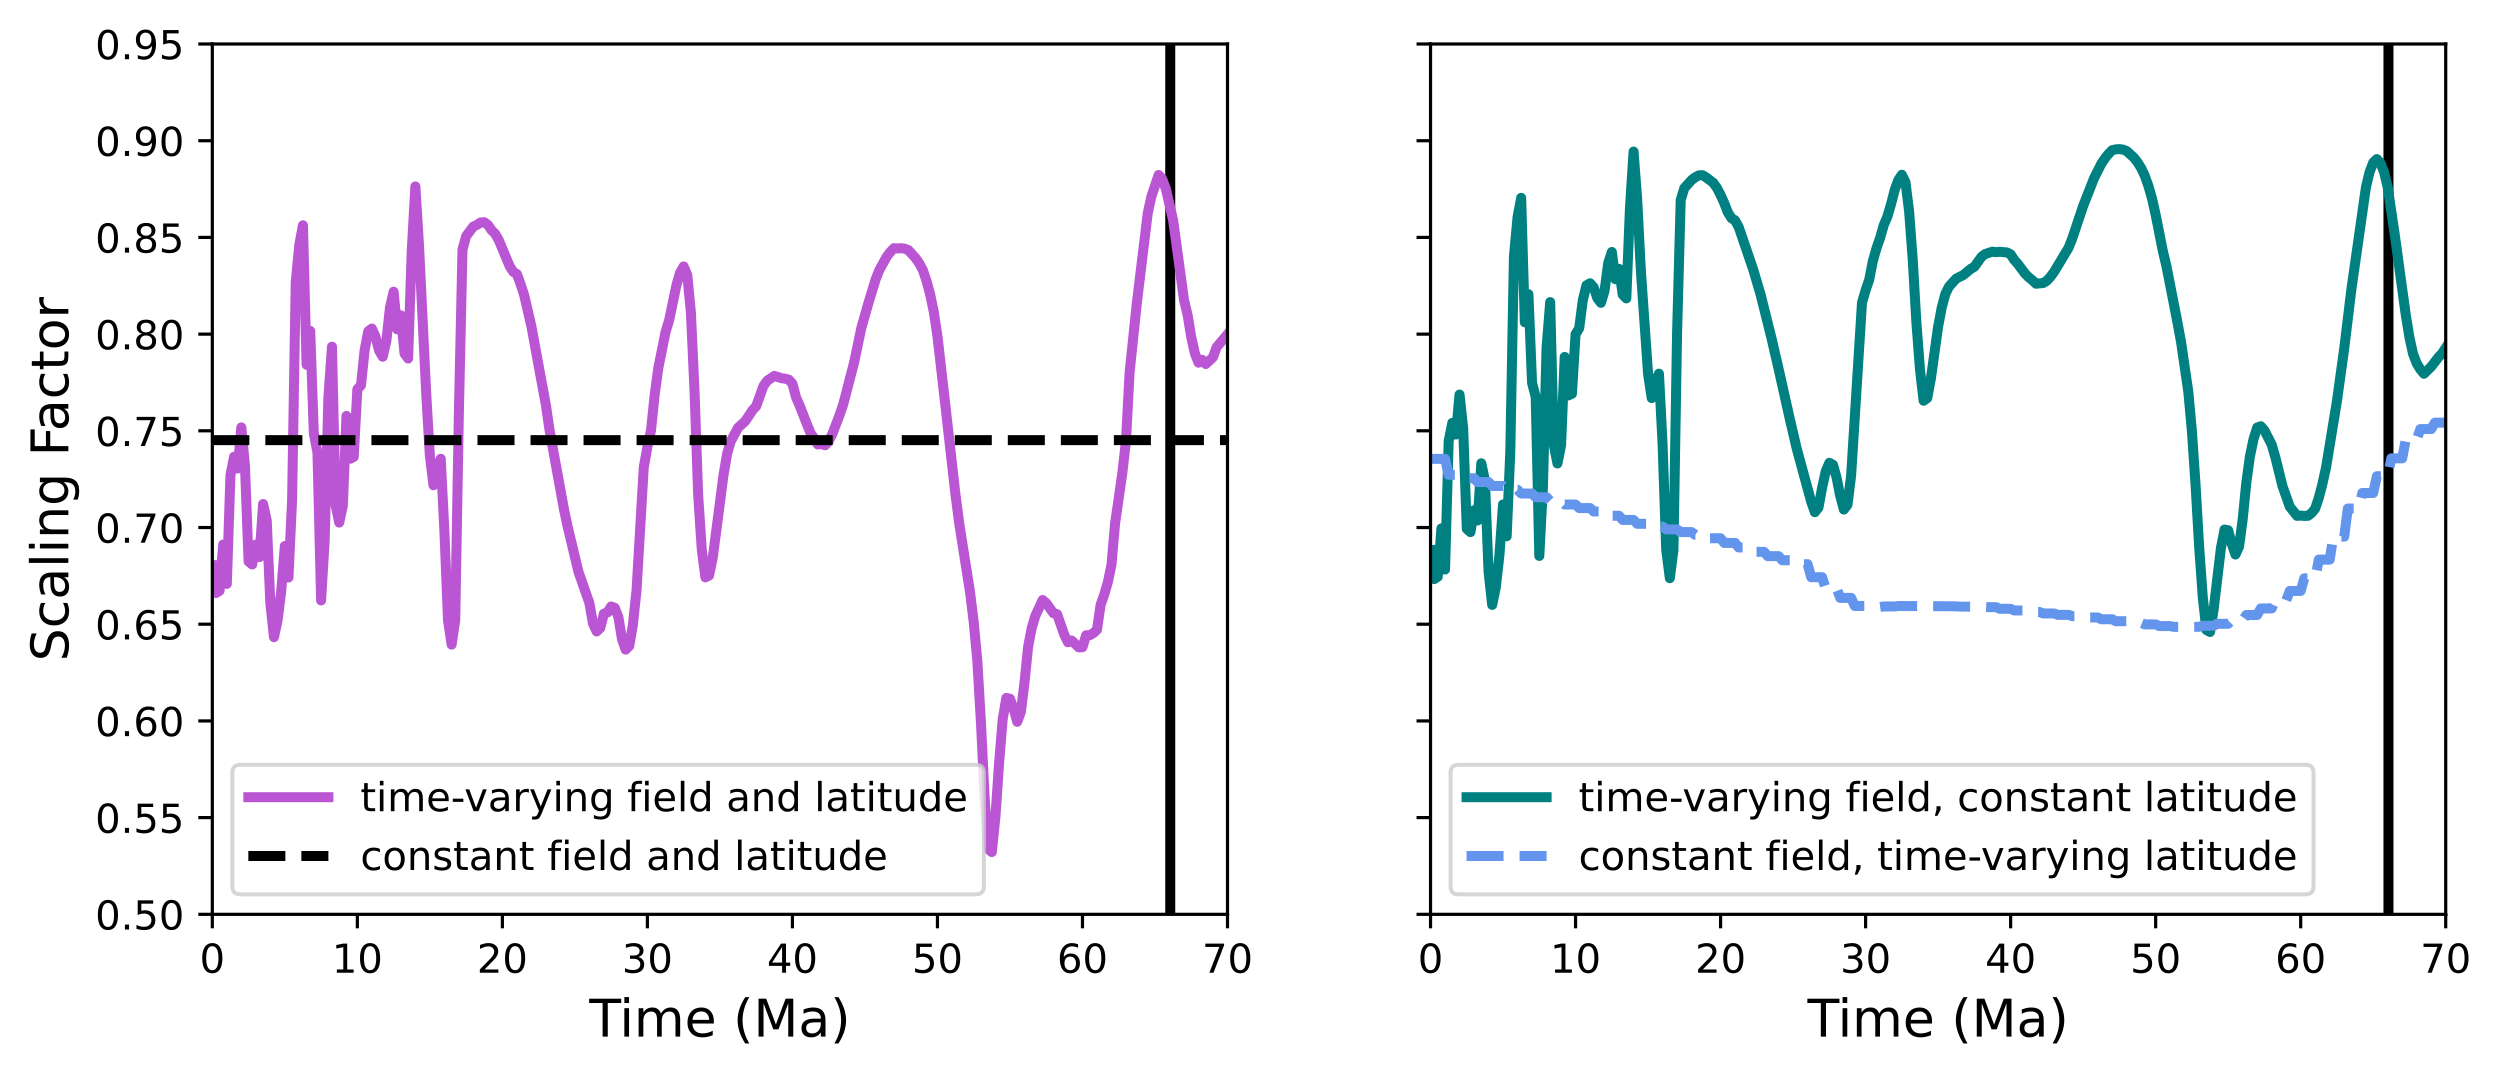 <?xml version="1.0" encoding="utf-8" standalone="no"?>
<!DOCTYPE svg PUBLIC "-//W3C//DTD SVG 1.1//EN"
  "http://www.w3.org/Graphics/SVG/1.1/DTD/svg11.dtd">
<!-- Created with matplotlib (https://matplotlib.org/) -->
<svg height="268.899pt" version="1.1" viewBox="0 0 624.61 268.899" width="624.61pt" xmlns="http://www.w3.org/2000/svg" xmlns:xlink="http://www.w3.org/1999/xlink">
 <defs>
  <style type="text/css">
*{stroke-linecap:butt;stroke-linejoin:round;}
  </style>
 </defs>
 <g id="figure_1">
  <g id="patch_1">
   <path d="M 0 268.899 
L 624.61 268.899 
L 624.61 0 
L 0 0 
z
" style="fill:#ffffff;"/>
  </g>
  <g id="axes_1">
   <g id="patch_2">
    <path d="M 53.047 228.439 
L 306.684 228.439 
L 306.684 10.999 
L 53.047 10.999 
z
" style="fill:#ffffff;"/>
   </g>
   <g id="matplotlib.axis_1">
    <g id="xtick_1">
     <g id="line2d_1">
      <defs>
       <path d="M 0 0 
L 0 3.5 
" id="ma220d0751a" style="stroke:#000000;stroke-width:0.8;"/>
      </defs>
      <g>
       <use style="stroke:#000000;stroke-width:0.8;" x="53.047" xlink:href="#ma220d0751a" y="228.439"/>
      </g>
     </g>
     <g id="text_1">
      <!-- 0 -->
      <defs>
       <path d="M 31.781 66.406 
Q 24.172 66.406 20.328 58.906 
Q 16.5 51.422 16.5 36.375 
Q 16.5 21.391 20.328 13.891 
Q 24.172 6.391 31.781 6.391 
Q 39.453 6.391 43.281 13.891 
Q 47.125 21.391 47.125 36.375 
Q 47.125 51.422 43.281 58.906 
Q 39.453 66.406 31.781 66.406 
z
M 31.781 74.219 
Q 44.047 74.219 50.516 64.516 
Q 56.984 54.828 56.984 36.375 
Q 56.984 17.969 50.516 8.266 
Q 44.047 -1.422 31.781 -1.422 
Q 19.531 -1.422 13.062 8.266 
Q 6.594 17.969 6.594 36.375 
Q 6.594 54.828 13.062 64.516 
Q 19.531 74.219 31.781 74.219 
z
" id="DejaVuSans-48"/>
      </defs>
      <g transform="translate(49.866 243.038)scale(0.1 -0.1)">
       <use xlink:href="#DejaVuSans-48"/>
      </g>
     </g>
    </g>
    <g id="xtick_2">
     <g id="line2d_2">
      <g>
       <use style="stroke:#000000;stroke-width:0.8;" x="89.281" xlink:href="#ma220d0751a" y="228.439"/>
      </g>
     </g>
     <g id="text_2">
      <!-- 10 -->
      <defs>
       <path d="M 12.406 8.297 
L 28.516 8.297 
L 28.516 63.922 
L 10.984 60.406 
L 10.984 69.391 
L 28.422 72.906 
L 38.281 72.906 
L 38.281 8.297 
L 54.391 8.297 
L 54.391 0 
L 12.406 0 
z
" id="DejaVuSans-49"/>
      </defs>
      <g transform="translate(82.918 243.038)scale(0.1 -0.1)">
       <use xlink:href="#DejaVuSans-49"/>
       <use x="63.623" xlink:href="#DejaVuSans-48"/>
      </g>
     </g>
    </g>
    <g id="xtick_3">
     <g id="line2d_3">
      <g>
       <use style="stroke:#000000;stroke-width:0.8;" x="125.515" xlink:href="#ma220d0751a" y="228.439"/>
      </g>
     </g>
     <g id="text_3">
      <!-- 20 -->
      <defs>
       <path d="M 19.188 8.297 
L 53.609 8.297 
L 53.609 0 
L 7.328 0 
L 7.328 8.297 
Q 12.938 14.109 22.625 23.891 
Q 32.328 33.688 34.812 36.531 
Q 39.547 41.844 41.422 45.531 
Q 43.312 49.219 43.312 52.781 
Q 43.312 58.594 39.234 62.25 
Q 35.156 65.922 28.609 65.922 
Q 23.969 65.922 18.812 64.312 
Q 13.672 62.703 7.812 59.422 
L 7.812 69.391 
Q 13.766 71.781 18.938 73 
Q 24.125 74.219 28.422 74.219 
Q 39.75 74.219 46.484 68.547 
Q 53.219 62.891 53.219 53.422 
Q 53.219 48.922 51.531 44.891 
Q 49.859 40.875 45.406 35.406 
Q 44.188 33.984 37.641 27.219 
Q 31.109 20.453 19.188 8.297 
z
" id="DejaVuSans-50"/>
      </defs>
      <g transform="translate(119.152 243.038)scale(0.1 -0.1)">
       <use xlink:href="#DejaVuSans-50"/>
       <use x="63.623" xlink:href="#DejaVuSans-48"/>
      </g>
     </g>
    </g>
    <g id="xtick_4">
     <g id="line2d_4">
      <g>
       <use style="stroke:#000000;stroke-width:0.8;" x="161.748" xlink:href="#ma220d0751a" y="228.439"/>
      </g>
     </g>
     <g id="text_4">
      <!-- 30 -->
      <defs>
       <path d="M 40.578 39.312 
Q 47.656 37.797 51.625 33 
Q 55.609 28.219 55.609 21.188 
Q 55.609 10.406 48.188 4.484 
Q 40.766 -1.422 27.094 -1.422 
Q 22.516 -1.422 17.656 -0.516 
Q 12.797 0.391 7.625 2.203 
L 7.625 11.719 
Q 11.719 9.328 16.594 8.109 
Q 21.484 6.891 26.812 6.891 
Q 36.078 6.891 40.938 10.547 
Q 45.797 14.203 45.797 21.188 
Q 45.797 27.641 41.281 31.266 
Q 36.766 34.906 28.719 34.906 
L 20.219 34.906 
L 20.219 43.016 
L 29.109 43.016 
Q 36.375 43.016 40.234 45.922 
Q 44.094 48.828 44.094 54.297 
Q 44.094 59.906 40.109 62.906 
Q 36.141 65.922 28.719 65.922 
Q 24.656 65.922 20.016 65.031 
Q 15.375 64.156 9.812 62.312 
L 9.812 71.094 
Q 15.438 72.656 20.344 73.438 
Q 25.25 74.219 29.594 74.219 
Q 40.828 74.219 47.359 69.109 
Q 53.906 64.016 53.906 55.328 
Q 53.906 49.266 50.438 45.094 
Q 46.969 40.922 40.578 39.312 
z
" id="DejaVuSans-51"/>
      </defs>
      <g transform="translate(155.386 243.038)scale(0.1 -0.1)">
       <use xlink:href="#DejaVuSans-51"/>
       <use x="63.623" xlink:href="#DejaVuSans-48"/>
      </g>
     </g>
    </g>
    <g id="xtick_5">
     <g id="line2d_5">
      <g>
       <use style="stroke:#000000;stroke-width:0.8;" x="197.982" xlink:href="#ma220d0751a" y="228.439"/>
      </g>
     </g>
     <g id="text_5">
      <!-- 40 -->
      <defs>
       <path d="M 37.797 64.312 
L 12.891 25.391 
L 37.797 25.391 
z
M 35.203 72.906 
L 47.609 72.906 
L 47.609 25.391 
L 58.016 25.391 
L 58.016 17.188 
L 47.609 17.188 
L 47.609 0 
L 37.797 0 
L 37.797 17.188 
L 4.891 17.188 
L 4.891 26.703 
z
" id="DejaVuSans-52"/>
      </defs>
      <g transform="translate(191.62 243.038)scale(0.1 -0.1)">
       <use xlink:href="#DejaVuSans-52"/>
       <use x="63.623" xlink:href="#DejaVuSans-48"/>
      </g>
     </g>
    </g>
    <g id="xtick_6">
     <g id="line2d_6">
      <g>
       <use style="stroke:#000000;stroke-width:0.8;" x="234.216" xlink:href="#ma220d0751a" y="228.439"/>
      </g>
     </g>
     <g id="text_6">
      <!-- 50 -->
      <defs>
       <path d="M 10.797 72.906 
L 49.516 72.906 
L 49.516 64.594 
L 19.828 64.594 
L 19.828 46.734 
Q 21.969 47.469 24.109 47.828 
Q 26.266 48.188 28.422 48.188 
Q 40.625 48.188 47.75 41.5 
Q 54.891 34.812 54.891 23.391 
Q 54.891 11.625 47.562 5.094 
Q 40.234 -1.422 26.906 -1.422 
Q 22.312 -1.422 17.547 -0.641 
Q 12.797 0.141 7.719 1.703 
L 7.719 11.625 
Q 12.109 9.234 16.797 8.062 
Q 21.484 6.891 26.703 6.891 
Q 35.156 6.891 40.078 11.328 
Q 45.016 15.766 45.016 23.391 
Q 45.016 31 40.078 35.438 
Q 35.156 39.891 26.703 39.891 
Q 22.75 39.891 18.812 39.016 
Q 14.891 38.141 10.797 36.281 
z
" id="DejaVuSans-53"/>
      </defs>
      <g transform="translate(227.854 243.038)scale(0.1 -0.1)">
       <use xlink:href="#DejaVuSans-53"/>
       <use x="63.623" xlink:href="#DejaVuSans-48"/>
      </g>
     </g>
    </g>
    <g id="xtick_7">
     <g id="line2d_7">
      <g>
       <use style="stroke:#000000;stroke-width:0.8;" x="270.45" xlink:href="#ma220d0751a" y="228.439"/>
      </g>
     </g>
     <g id="text_7">
      <!-- 60 -->
      <defs>
       <path d="M 33.016 40.375 
Q 26.375 40.375 22.484 35.828 
Q 18.609 31.297 18.609 23.391 
Q 18.609 15.531 22.484 10.953 
Q 26.375 6.391 33.016 6.391 
Q 39.656 6.391 43.531 10.953 
Q 47.406 15.531 47.406 23.391 
Q 47.406 31.297 43.531 35.828 
Q 39.656 40.375 33.016 40.375 
z
M 52.594 71.297 
L 52.594 62.312 
Q 48.875 64.062 45.094 64.984 
Q 41.312 65.922 37.594 65.922 
Q 27.828 65.922 22.672 59.328 
Q 17.531 52.734 16.797 39.406 
Q 19.672 43.656 24.016 45.922 
Q 28.375 48.188 33.594 48.188 
Q 44.578 48.188 50.953 41.516 
Q 57.328 34.859 57.328 23.391 
Q 57.328 12.156 50.688 5.359 
Q 44.047 -1.422 33.016 -1.422 
Q 20.359 -1.422 13.672 8.266 
Q 6.984 17.969 6.984 36.375 
Q 6.984 53.656 15.188 63.938 
Q 23.391 74.219 37.203 74.219 
Q 40.922 74.219 44.703 73.484 
Q 48.484 72.75 52.594 71.297 
z
" id="DejaVuSans-54"/>
      </defs>
      <g transform="translate(264.087 243.038)scale(0.1 -0.1)">
       <use xlink:href="#DejaVuSans-54"/>
       <use x="63.623" xlink:href="#DejaVuSans-48"/>
      </g>
     </g>
    </g>
    <g id="xtick_8">
     <g id="line2d_8">
      <g>
       <use style="stroke:#000000;stroke-width:0.8;" x="306.684" xlink:href="#ma220d0751a" y="228.439"/>
      </g>
     </g>
     <g id="text_8">
      <!-- 70 -->
      <defs>
       <path d="M 8.203 72.906 
L 55.078 72.906 
L 55.078 68.703 
L 28.609 0 
L 18.312 0 
L 43.219 64.594 
L 8.203 64.594 
z
" id="DejaVuSans-55"/>
      </defs>
      <g transform="translate(300.321 243.038)scale(0.1 -0.1)">
       <use xlink:href="#DejaVuSans-55"/>
       <use x="63.623" xlink:href="#DejaVuSans-48"/>
      </g>
     </g>
    </g>
    <g id="text_9">
     <!-- Time (Ma) -->
     <defs>
      <path d="M -0.297 72.906 
L 61.375 72.906 
L 61.375 64.594 
L 35.5 64.594 
L 35.5 0 
L 25.594 0 
L 25.594 64.594 
L -0.297 64.594 
z
" id="DejaVuSans-84"/>
      <path d="M 9.422 54.688 
L 18.406 54.688 
L 18.406 0 
L 9.422 0 
z
M 9.422 75.984 
L 18.406 75.984 
L 18.406 64.594 
L 9.422 64.594 
z
" id="DejaVuSans-105"/>
      <path d="M 52 44.188 
Q 55.375 50.25 60.062 53.125 
Q 64.75 56 71.094 56 
Q 79.641 56 84.281 50.016 
Q 88.922 44.047 88.922 33.016 
L 88.922 0 
L 79.891 0 
L 79.891 32.719 
Q 79.891 40.578 77.094 44.375 
Q 74.312 48.188 68.609 48.188 
Q 61.625 48.188 57.562 43.547 
Q 53.516 38.922 53.516 30.906 
L 53.516 0 
L 44.484 0 
L 44.484 32.719 
Q 44.484 40.625 41.703 44.406 
Q 38.922 48.188 33.109 48.188 
Q 26.219 48.188 22.156 43.531 
Q 18.109 38.875 18.109 30.906 
L 18.109 0 
L 9.078 0 
L 9.078 54.688 
L 18.109 54.688 
L 18.109 46.188 
Q 21.188 51.219 25.484 53.609 
Q 29.781 56 35.688 56 
Q 41.656 56 45.828 52.969 
Q 50 49.953 52 44.188 
z
" id="DejaVuSans-109"/>
      <path d="M 56.203 29.594 
L 56.203 25.203 
L 14.891 25.203 
Q 15.484 15.922 20.484 11.062 
Q 25.484 6.203 34.422 6.203 
Q 39.594 6.203 44.453 7.469 
Q 49.312 8.734 54.109 11.281 
L 54.109 2.781 
Q 49.266 0.734 44.188 -0.344 
Q 39.109 -1.422 33.891 -1.422 
Q 20.797 -1.422 13.156 6.188 
Q 5.516 13.812 5.516 26.812 
Q 5.516 40.234 12.766 48.109 
Q 20.016 56 32.328 56 
Q 43.359 56 49.781 48.891 
Q 56.203 41.797 56.203 29.594 
z
M 47.219 32.234 
Q 47.125 39.594 43.094 43.984 
Q 39.062 48.391 32.422 48.391 
Q 24.906 48.391 20.391 44.141 
Q 15.875 39.891 15.188 32.172 
z
" id="DejaVuSans-101"/>
      <path id="DejaVuSans-32"/>
      <path d="M 31 75.875 
Q 24.469 64.656 21.281 53.656 
Q 18.109 42.672 18.109 31.391 
Q 18.109 20.125 21.312 9.062 
Q 24.516 -2 31 -13.188 
L 23.188 -13.188 
Q 15.875 -1.703 12.234 9.375 
Q 8.594 20.453 8.594 31.391 
Q 8.594 42.281 12.203 53.312 
Q 15.828 64.359 23.188 75.875 
z
" id="DejaVuSans-40"/>
      <path d="M 9.812 72.906 
L 24.516 72.906 
L 43.109 23.297 
L 61.812 72.906 
L 76.516 72.906 
L 76.516 0 
L 66.891 0 
L 66.891 64.016 
L 48.094 14.016 
L 38.188 14.016 
L 19.391 64.016 
L 19.391 0 
L 9.812 0 
z
" id="DejaVuSans-77"/>
      <path d="M 34.281 27.484 
Q 23.391 27.484 19.188 25 
Q 14.984 22.516 14.984 16.5 
Q 14.984 11.719 18.141 8.906 
Q 21.297 6.109 26.703 6.109 
Q 34.188 6.109 38.703 11.406 
Q 43.219 16.703 43.219 25.484 
L 43.219 27.484 
z
M 52.203 31.203 
L 52.203 0 
L 43.219 0 
L 43.219 8.297 
Q 40.141 3.328 35.547 0.953 
Q 30.953 -1.422 24.312 -1.422 
Q 15.922 -1.422 10.953 3.297 
Q 6 8.016 6 15.922 
Q 6 25.141 12.172 29.828 
Q 18.359 34.516 30.609 34.516 
L 43.219 34.516 
L 43.219 35.406 
Q 43.219 41.609 39.141 45 
Q 35.062 48.391 27.688 48.391 
Q 23 48.391 18.547 47.266 
Q 14.109 46.141 10.016 43.891 
L 10.016 52.203 
Q 14.938 54.109 19.578 55.047 
Q 24.219 56 28.609 56 
Q 40.484 56 46.344 49.844 
Q 52.203 43.703 52.203 31.203 
z
" id="DejaVuSans-97"/>
      <path d="M 8.016 75.875 
L 15.828 75.875 
Q 23.141 64.359 26.781 53.312 
Q 30.422 42.281 30.422 31.391 
Q 30.422 20.453 26.781 9.375 
Q 23.141 -1.703 15.828 -13.188 
L 8.016 -13.188 
Q 14.5 -2 17.703 9.062 
Q 20.906 20.125 20.906 31.391 
Q 20.906 42.672 17.703 53.656 
Q 14.5 64.656 8.016 75.875 
z
" id="DejaVuSans-41"/>
     </defs>
     <g transform="translate(147.232 258.995)scale(0.13 -0.13)">
      <use xlink:href="#DejaVuSans-84"/>
      <use x="57.959" xlink:href="#DejaVuSans-105"/>
      <use x="85.742" xlink:href="#DejaVuSans-109"/>
      <use x="183.154" xlink:href="#DejaVuSans-101"/>
      <use x="244.678" xlink:href="#DejaVuSans-32"/>
      <use x="276.465" xlink:href="#DejaVuSans-40"/>
      <use x="315.479" xlink:href="#DejaVuSans-77"/>
      <use x="401.758" xlink:href="#DejaVuSans-97"/>
      <use x="463.037" xlink:href="#DejaVuSans-41"/>
     </g>
    </g>
   </g>
   <g id="matplotlib.axis_2">
    <g id="ytick_1">
     <g id="line2d_9">
      <defs>
       <path d="M 0 0 
L -3.5 0 
" id="m08a716add6" style="stroke:#000000;stroke-width:0.8;"/>
      </defs>
      <g>
       <use style="stroke:#000000;stroke-width:0.8;" x="53.047" xlink:href="#m08a716add6" y="228.439"/>
      </g>
     </g>
     <g id="text_10">
      <!-- 0.50 -->
      <defs>
       <path d="M 10.688 12.406 
L 21 12.406 
L 21 0 
L 10.688 0 
z
" id="DejaVuSans-46"/>
      </defs>
      <g transform="translate(23.782 232.238)scale(0.1 -0.1)">
       <use xlink:href="#DejaVuSans-48"/>
       <use x="63.623" xlink:href="#DejaVuSans-46"/>
       <use x="95.41" xlink:href="#DejaVuSans-53"/>
       <use x="159.033" xlink:href="#DejaVuSans-48"/>
      </g>
     </g>
    </g>
    <g id="ytick_2">
     <g id="line2d_10">
      <g>
       <use style="stroke:#000000;stroke-width:0.8;" x="53.047" xlink:href="#m08a716add6" y="204.279"/>
      </g>
     </g>
     <g id="text_11">
      <!-- 0.55 -->
      <g transform="translate(23.782 208.078)scale(0.1 -0.1)">
       <use xlink:href="#DejaVuSans-48"/>
       <use x="63.623" xlink:href="#DejaVuSans-46"/>
       <use x="95.41" xlink:href="#DejaVuSans-53"/>
       <use x="159.033" xlink:href="#DejaVuSans-53"/>
      </g>
     </g>
    </g>
    <g id="ytick_3">
     <g id="line2d_11">
      <g>
       <use style="stroke:#000000;stroke-width:0.8;" x="53.047" xlink:href="#m08a716add6" y="180.119"/>
      </g>
     </g>
     <g id="text_12">
      <!-- 0.60 -->
      <g transform="translate(23.782 183.918)scale(0.1 -0.1)">
       <use xlink:href="#DejaVuSans-48"/>
       <use x="63.623" xlink:href="#DejaVuSans-46"/>
       <use x="95.41" xlink:href="#DejaVuSans-54"/>
       <use x="159.033" xlink:href="#DejaVuSans-48"/>
      </g>
     </g>
    </g>
    <g id="ytick_4">
     <g id="line2d_12">
      <g>
       <use style="stroke:#000000;stroke-width:0.8;" x="53.047" xlink:href="#m08a716add6" y="155.959"/>
      </g>
     </g>
     <g id="text_13">
      <!-- 0.65 -->
      <g transform="translate(23.782 159.758)scale(0.1 -0.1)">
       <use xlink:href="#DejaVuSans-48"/>
       <use x="63.623" xlink:href="#DejaVuSans-46"/>
       <use x="95.41" xlink:href="#DejaVuSans-54"/>
       <use x="159.033" xlink:href="#DejaVuSans-53"/>
      </g>
     </g>
    </g>
    <g id="ytick_5">
     <g id="line2d_13">
      <g>
       <use style="stroke:#000000;stroke-width:0.8;" x="53.047" xlink:href="#m08a716add6" y="131.799"/>
      </g>
     </g>
     <g id="text_14">
      <!-- 0.70 -->
      <g transform="translate(23.782 135.598)scale(0.1 -0.1)">
       <use xlink:href="#DejaVuSans-48"/>
       <use x="63.623" xlink:href="#DejaVuSans-46"/>
       <use x="95.41" xlink:href="#DejaVuSans-55"/>
       <use x="159.033" xlink:href="#DejaVuSans-48"/>
      </g>
     </g>
    </g>
    <g id="ytick_6">
     <g id="line2d_14">
      <g>
       <use style="stroke:#000000;stroke-width:0.8;" x="53.047" xlink:href="#m08a716add6" y="107.639"/>
      </g>
     </g>
     <g id="text_15">
      <!-- 0.75 -->
      <g transform="translate(23.782 111.438)scale(0.1 -0.1)">
       <use xlink:href="#DejaVuSans-48"/>
       <use x="63.623" xlink:href="#DejaVuSans-46"/>
       <use x="95.41" xlink:href="#DejaVuSans-55"/>
       <use x="159.033" xlink:href="#DejaVuSans-53"/>
      </g>
     </g>
    </g>
    <g id="ytick_7">
     <g id="line2d_15">
      <g>
       <use style="stroke:#000000;stroke-width:0.8;" x="53.047" xlink:href="#m08a716add6" y="83.479"/>
      </g>
     </g>
     <g id="text_16">
      <!-- 0.80 -->
      <defs>
       <path d="M 31.781 34.625 
Q 24.75 34.625 20.719 30.859 
Q 16.703 27.094 16.703 20.516 
Q 16.703 13.922 20.719 10.156 
Q 24.75 6.391 31.781 6.391 
Q 38.812 6.391 42.859 10.172 
Q 46.922 13.969 46.922 20.516 
Q 46.922 27.094 42.891 30.859 
Q 38.875 34.625 31.781 34.625 
z
M 21.922 38.812 
Q 15.578 40.375 12.031 44.719 
Q 8.5 49.078 8.5 55.328 
Q 8.5 64.062 14.719 69.141 
Q 20.953 74.219 31.781 74.219 
Q 42.672 74.219 48.875 69.141 
Q 55.078 64.062 55.078 55.328 
Q 55.078 49.078 51.531 44.719 
Q 48 40.375 41.703 38.812 
Q 48.828 37.156 52.797 32.312 
Q 56.781 27.484 56.781 20.516 
Q 56.781 9.906 50.312 4.234 
Q 43.844 -1.422 31.781 -1.422 
Q 19.734 -1.422 13.25 4.234 
Q 6.781 9.906 6.781 20.516 
Q 6.781 27.484 10.781 32.312 
Q 14.797 37.156 21.922 38.812 
z
M 18.312 54.391 
Q 18.312 48.734 21.844 45.562 
Q 25.391 42.391 31.781 42.391 
Q 38.141 42.391 41.719 45.562 
Q 45.312 48.734 45.312 54.391 
Q 45.312 60.062 41.719 63.234 
Q 38.141 66.406 31.781 66.406 
Q 25.391 66.406 21.844 63.234 
Q 18.312 60.062 18.312 54.391 
z
" id="DejaVuSans-56"/>
      </defs>
      <g transform="translate(23.782 87.278)scale(0.1 -0.1)">
       <use xlink:href="#DejaVuSans-48"/>
       <use x="63.623" xlink:href="#DejaVuSans-46"/>
       <use x="95.41" xlink:href="#DejaVuSans-56"/>
       <use x="159.033" xlink:href="#DejaVuSans-48"/>
      </g>
     </g>
    </g>
    <g id="ytick_8">
     <g id="line2d_16">
      <g>
       <use style="stroke:#000000;stroke-width:0.8;" x="53.047" xlink:href="#m08a716add6" y="59.319"/>
      </g>
     </g>
     <g id="text_17">
      <!-- 0.85 -->
      <g transform="translate(23.782 63.118)scale(0.1 -0.1)">
       <use xlink:href="#DejaVuSans-48"/>
       <use x="63.623" xlink:href="#DejaVuSans-46"/>
       <use x="95.41" xlink:href="#DejaVuSans-56"/>
       <use x="159.033" xlink:href="#DejaVuSans-53"/>
      </g>
     </g>
    </g>
    <g id="ytick_9">
     <g id="line2d_17">
      <g>
       <use style="stroke:#000000;stroke-width:0.8;" x="53.047" xlink:href="#m08a716add6" y="35.159"/>
      </g>
     </g>
     <g id="text_18">
      <!-- 0.90 -->
      <defs>
       <path d="M 10.984 1.516 
L 10.984 10.5 
Q 14.703 8.734 18.5 7.812 
Q 22.312 6.891 25.984 6.891 
Q 35.75 6.891 40.891 13.453 
Q 46.047 20.016 46.781 33.406 
Q 43.953 29.203 39.594 26.953 
Q 35.25 24.703 29.984 24.703 
Q 19.047 24.703 12.672 31.312 
Q 6.297 37.938 6.297 49.422 
Q 6.297 60.641 12.938 67.422 
Q 19.578 74.219 30.609 74.219 
Q 43.266 74.219 49.922 64.516 
Q 56.594 54.828 56.594 36.375 
Q 56.594 19.141 48.406 8.859 
Q 40.234 -1.422 26.422 -1.422 
Q 22.703 -1.422 18.891 -0.688 
Q 15.094 0.047 10.984 1.516 
z
M 30.609 32.422 
Q 37.25 32.422 41.125 36.953 
Q 45.016 41.5 45.016 49.422 
Q 45.016 57.281 41.125 61.844 
Q 37.25 66.406 30.609 66.406 
Q 23.969 66.406 20.094 61.844 
Q 16.219 57.281 16.219 49.422 
Q 16.219 41.5 20.094 36.953 
Q 23.969 32.422 30.609 32.422 
z
" id="DejaVuSans-57"/>
      </defs>
      <g transform="translate(23.782 38.958)scale(0.1 -0.1)">
       <use xlink:href="#DejaVuSans-48"/>
       <use x="63.623" xlink:href="#DejaVuSans-46"/>
       <use x="95.41" xlink:href="#DejaVuSans-57"/>
       <use x="159.033" xlink:href="#DejaVuSans-48"/>
      </g>
     </g>
    </g>
    <g id="ytick_10">
     <g id="line2d_18">
      <g>
       <use style="stroke:#000000;stroke-width:0.8;" x="53.047" xlink:href="#m08a716add6" y="10.999"/>
      </g>
     </g>
     <g id="text_19">
      <!-- 0.95 -->
      <g transform="translate(23.782 14.798)scale(0.1 -0.1)">
       <use xlink:href="#DejaVuSans-48"/>
       <use x="63.623" xlink:href="#DejaVuSans-46"/>
       <use x="95.41" xlink:href="#DejaVuSans-57"/>
       <use x="159.033" xlink:href="#DejaVuSans-53"/>
      </g>
     </g>
    </g>
    <g id="text_20">
     <!-- Scaling Factor -->
     <defs>
      <path d="M 53.516 70.516 
L 53.516 60.891 
Q 47.906 63.578 42.922 64.891 
Q 37.938 66.219 33.297 66.219 
Q 25.25 66.219 20.875 63.094 
Q 16.5 59.969 16.5 54.203 
Q 16.5 49.359 19.406 46.891 
Q 22.312 44.438 30.422 42.922 
L 36.375 41.703 
Q 47.406 39.594 52.656 34.297 
Q 57.906 29 57.906 20.125 
Q 57.906 9.516 50.797 4.047 
Q 43.703 -1.422 29.984 -1.422 
Q 24.812 -1.422 18.969 -0.25 
Q 13.141 0.922 6.891 3.219 
L 6.891 13.375 
Q 12.891 10.016 18.656 8.297 
Q 24.422 6.594 29.984 6.594 
Q 38.422 6.594 43.016 9.906 
Q 47.609 13.234 47.609 19.391 
Q 47.609 24.75 44.312 27.781 
Q 41.016 30.812 33.5 32.328 
L 27.484 33.5 
Q 16.453 35.688 11.516 40.375 
Q 6.594 45.062 6.594 53.422 
Q 6.594 63.094 13.406 68.656 
Q 20.219 74.219 32.172 74.219 
Q 37.312 74.219 42.625 73.281 
Q 47.953 72.359 53.516 70.516 
z
" id="DejaVuSans-83"/>
      <path d="M 48.781 52.594 
L 48.781 44.188 
Q 44.969 46.297 41.141 47.344 
Q 37.312 48.391 33.406 48.391 
Q 24.656 48.391 19.812 42.844 
Q 14.984 37.312 14.984 27.297 
Q 14.984 17.281 19.812 11.734 
Q 24.656 6.203 33.406 6.203 
Q 37.312 6.203 41.141 7.25 
Q 44.969 8.297 48.781 10.406 
L 48.781 2.094 
Q 45.016 0.344 40.984 -0.531 
Q 36.969 -1.422 32.422 -1.422 
Q 20.062 -1.422 12.781 6.344 
Q 5.516 14.109 5.516 27.297 
Q 5.516 40.672 12.859 48.328 
Q 20.219 56 33.016 56 
Q 37.156 56 41.109 55.141 
Q 45.062 54.297 48.781 52.594 
z
" id="DejaVuSans-99"/>
      <path d="M 9.422 75.984 
L 18.406 75.984 
L 18.406 0 
L 9.422 0 
z
" id="DejaVuSans-108"/>
      <path d="M 54.891 33.016 
L 54.891 0 
L 45.906 0 
L 45.906 32.719 
Q 45.906 40.484 42.875 44.328 
Q 39.844 48.188 33.797 48.188 
Q 26.516 48.188 22.312 43.547 
Q 18.109 38.922 18.109 30.906 
L 18.109 0 
L 9.078 0 
L 9.078 54.688 
L 18.109 54.688 
L 18.109 46.188 
Q 21.344 51.125 25.703 53.562 
Q 30.078 56 35.797 56 
Q 45.219 56 50.047 50.172 
Q 54.891 44.344 54.891 33.016 
z
" id="DejaVuSans-110"/>
      <path d="M 45.406 27.984 
Q 45.406 37.75 41.375 43.109 
Q 37.359 48.484 30.078 48.484 
Q 22.859 48.484 18.828 43.109 
Q 14.797 37.75 14.797 27.984 
Q 14.797 18.266 18.828 12.891 
Q 22.859 7.516 30.078 7.516 
Q 37.359 7.516 41.375 12.891 
Q 45.406 18.266 45.406 27.984 
z
M 54.391 6.781 
Q 54.391 -7.172 48.188 -13.984 
Q 42 -20.797 29.203 -20.797 
Q 24.469 -20.797 20.266 -20.094 
Q 16.062 -19.391 12.109 -17.922 
L 12.109 -9.188 
Q 16.062 -11.328 19.922 -12.344 
Q 23.781 -13.375 27.781 -13.375 
Q 36.625 -13.375 41.016 -8.766 
Q 45.406 -4.156 45.406 5.172 
L 45.406 9.625 
Q 42.625 4.781 38.281 2.391 
Q 33.938 0 27.875 0 
Q 17.828 0 11.672 7.656 
Q 5.516 15.328 5.516 27.984 
Q 5.516 40.672 11.672 48.328 
Q 17.828 56 27.875 56 
Q 33.938 56 38.281 53.609 
Q 42.625 51.219 45.406 46.391 
L 45.406 54.688 
L 54.391 54.688 
z
" id="DejaVuSans-103"/>
      <path d="M 9.812 72.906 
L 51.703 72.906 
L 51.703 64.594 
L 19.672 64.594 
L 19.672 43.109 
L 48.578 43.109 
L 48.578 34.812 
L 19.672 34.812 
L 19.672 0 
L 9.812 0 
z
" id="DejaVuSans-70"/>
      <path d="M 18.312 70.219 
L 18.312 54.688 
L 36.812 54.688 
L 36.812 47.703 
L 18.312 47.703 
L 18.312 18.016 
Q 18.312 11.328 20.141 9.422 
Q 21.969 7.516 27.594 7.516 
L 36.812 7.516 
L 36.812 0 
L 27.594 0 
Q 17.188 0 13.234 3.875 
Q 9.281 7.766 9.281 18.016 
L 9.281 47.703 
L 2.688 47.703 
L 2.688 54.688 
L 9.281 54.688 
L 9.281 70.219 
z
" id="DejaVuSans-116"/>
      <path d="M 30.609 48.391 
Q 23.391 48.391 19.188 42.75 
Q 14.984 37.109 14.984 27.297 
Q 14.984 17.484 19.156 11.844 
Q 23.344 6.203 30.609 6.203 
Q 37.797 6.203 41.984 11.859 
Q 46.188 17.531 46.188 27.297 
Q 46.188 37.016 41.984 42.703 
Q 37.797 48.391 30.609 48.391 
z
M 30.609 56 
Q 42.328 56 49.016 48.375 
Q 55.719 40.766 55.719 27.297 
Q 55.719 13.875 49.016 6.219 
Q 42.328 -1.422 30.609 -1.422 
Q 18.844 -1.422 12.172 6.219 
Q 5.516 13.875 5.516 27.297 
Q 5.516 40.766 12.172 48.375 
Q 18.844 56 30.609 56 
z
" id="DejaVuSans-111"/>
      <path d="M 41.109 46.297 
Q 39.594 47.172 37.812 47.578 
Q 36.031 48 33.891 48 
Q 26.266 48 22.188 43.047 
Q 18.109 38.094 18.109 28.812 
L 18.109 0 
L 9.078 0 
L 9.078 54.688 
L 18.109 54.688 
L 18.109 46.188 
Q 20.953 51.172 25.484 53.578 
Q 30.031 56 36.531 56 
Q 37.453 56 38.578 55.875 
Q 39.703 55.766 41.062 55.516 
z
" id="DejaVuSans-114"/>
     </defs>
     <g transform="translate(17.078 165.226)rotate(-90)scale(0.13 -0.13)">
      <use xlink:href="#DejaVuSans-83"/>
      <use x="63.477" xlink:href="#DejaVuSans-99"/>
      <use x="118.457" xlink:href="#DejaVuSans-97"/>
      <use x="179.736" xlink:href="#DejaVuSans-108"/>
      <use x="207.52" xlink:href="#DejaVuSans-105"/>
      <use x="235.303" xlink:href="#DejaVuSans-110"/>
      <use x="298.682" xlink:href="#DejaVuSans-103"/>
      <use x="362.158" xlink:href="#DejaVuSans-32"/>
      <use x="393.945" xlink:href="#DejaVuSans-70"/>
      <use x="442.34" xlink:href="#DejaVuSans-97"/>
      <use x="503.619" xlink:href="#DejaVuSans-99"/>
      <use x="558.6" xlink:href="#DejaVuSans-116"/>
      <use x="597.809" xlink:href="#DejaVuSans-111"/>
      <use x="658.99" xlink:href="#DejaVuSans-114"/>
     </g>
    </g>
   </g>
   <g id="LineCollection_1">
    <path clip-path="url(#p9a794548b9)" d="M 292.378 228.439 
L 292.378 10.999 
" style="fill:none;stroke:#000000;stroke-width:2.5;"/>
   </g>
   <g id="line2d_19">
    <path clip-path="url(#p9a794548b9)" d="M 53.047 141.296 
L 53.953 148.161 
L 54.859 147.591 
L 55.765 136.06 
L 56.671 145.874 
L 57.576 118.731 
L 58.482 114.112 
L 59.388 117.053 
L 60.294 106.789 
L 61.2 116.325 
L 62.106 140.3 
L 63.011 141.03 
L 63.917 136.054 
L 64.823 139.19 
L 65.729 125.93 
L 66.635 129.985 
L 67.541 150.671 
L 68.447 159.196 
L 69.352 154.985 
L 70.258 147.74 
L 71.164 136.421 
L 72.07 144.279 
L 72.976 124.979 
L 73.882 70.53 
L 74.787 61.077 
L 75.693 56.294 
L 76.599 91.131 
L 77.505 82.689 
L 78.411 108.344 
L 79.317 113.085 
L 80.223 150.003 
L 81.128 134.903 
L 82.034 99.47 
L 82.94 86.62 
L 83.846 126.215 
L 84.752 130.56 
L 85.658 126.328 
L 86.563 103.915 
L 87.469 114.611 
L 88.375 114.15 
L 89.281 97.239 
L 90.187 96.267 
L 91.093 87.523 
L 91.998 82.772 
L 92.904 82.088 
L 93.81 84.114 
L 94.716 87.613 
L 95.622 89.124 
L 96.528 85.19 
L 97.434 76.808 
L 98.339 72.888 
L 99.245 82.293 
L 100.151 78.785 
L 101.057 88.321 
L 101.963 89.577 
L 102.869 62.674 
L 103.774 46.582 
L 104.68 61.165 
L 106.492 98.479 
L 107.398 113.9 
L 108.304 121.238 
L 109.21 116.879 
L 110.115 114.621 
L 111.021 132.473 
L 111.927 154.896 
L 112.833 161.048 
L 113.739 154.939 
L 114.645 103.108 
L 115.55 62.372 
L 116.456 59.013 
L 118.268 56.583 
L 119.174 56.185 
L 120.08 55.581 
L 120.985 55.525 
L 121.891 56.171 
L 122.797 57.506 
L 123.703 58.397 
L 124.609 59.968 
L 126.421 64.331 
L 127.326 66.496 
L 128.232 67.916 
L 129.138 68.475 
L 130.044 70.928 
L 130.95 73.721 
L 132.761 81.486 
L 134.573 91.38 
L 136.385 101.162 
L 137.291 107.443 
L 140.914 127.281 
L 141.82 131.569 
L 144.537 142.905 
L 147.255 150.654 
L 148.161 155.858 
L 149.067 157.764 
L 149.973 156.901 
L 150.878 153.315 
L 151.784 153.026 
L 152.69 151.523 
L 153.596 151.878 
L 154.502 154.17 
L 155.408 159.735 
L 156.313 162.299 
L 157.219 161.39 
L 158.125 156.105 
L 159.031 147.503 
L 160.843 116.72 
L 161.748 111.682 
L 162.654 107.48 
L 163.56 98.685 
L 164.466 92.009 
L 166.278 82.97 
L 167.184 79.984 
L 168.995 71.281 
L 169.901 68.126 
L 170.807 66.566 
L 171.713 68.72 
L 172.619 78.089 
L 173.524 97.775 
L 174.43 123.656 
L 175.336 137.347 
L 176.242 144.256 
L 177.148 143.792 
L 178.054 139.521 
L 180.771 118.643 
L 181.677 113.315 
L 182.583 110.256 
L 184.395 106.865 
L 186.206 105.206 
L 188.018 102.478 
L 188.924 101.497 
L 190.735 96.448 
L 191.641 95.161 
L 193.453 93.912 
L 195.265 94.493 
L 196.171 94.607 
L 197.076 94.871 
L 197.982 95.863 
L 198.888 99.284 
L 199.794 101.345 
L 201.606 105.999 
L 202.511 108.21 
L 203.417 109.498 
L 204.323 111.046 
L 205.229 110.917 
L 206.135 111.249 
L 207.041 110.23 
L 207.947 108.439 
L 209.758 103.709 
L 210.664 101.053 
L 213.382 90.605 
L 215.193 81.968 
L 217.005 75.584 
L 218.817 69.675 
L 219.723 67.41 
L 221.534 64.146 
L 222.44 62.953 
L 223.346 62.001 
L 224.252 62.074 
L 225.158 62.01 
L 226.063 62.126 
L 226.969 62.501 
L 228.781 64.513 
L 229.687 65.828 
L 230.593 67.546 
L 231.498 70.219 
L 232.404 73.571 
L 233.31 77.998 
L 234.216 83.976 
L 236.028 99.835 
L 238.745 123.794 
L 239.651 130.738 
L 242.369 148.033 
L 243.274 155.43 
L 244.18 165.119 
L 245.086 180.546 
L 245.992 199.126 
L 246.898 212.157 
L 247.804 212.886 
L 248.71 204.001 
L 249.615 190.683 
L 250.521 179.685 
L 251.427 174.372 
L 252.333 174.567 
L 253.239 177.092 
L 254.145 180.335 
L 255.05 177.911 
L 255.956 170.612 
L 256.862 161.625 
L 257.768 156.915 
L 258.674 153.861 
L 260.485 149.918 
L 261.391 150.685 
L 263.203 153.218 
L 264.109 153.454 
L 265.921 158.622 
L 266.826 160.464 
L 267.732 160.024 
L 269.544 161.753 
L 270.45 161.695 
L 271.356 158.726 
L 272.261 158.7 
L 273.167 158.182 
L 274.073 157.344 
L 274.979 151.123 
L 275.885 148.551 
L 276.791 145.447 
L 277.697 141.112 
L 278.602 130.732 
L 280.414 118.144 
L 281.32 110.118 
L 282.226 93.012 
L 284.037 75.678 
L 286.755 53.271 
L 287.661 49.121 
L 289.473 43.716 
L 290.378 44.75 
L 291.284 47.174 
L 293.096 55.053 
L 295.813 74.909 
L 296.719 78.74 
L 297.625 84.232 
L 298.531 88.293 
L 299.437 90.616 
L 300.343 89.901 
L 301.248 90.948 
L 303.06 89.251 
L 303.966 86.741 
L 306.684 83.52 
L 306.684 83.52 
" style="fill:none;stroke:#ba55d3;stroke-linecap:square;stroke-width:2.5;"/>
   </g>
   <g id="line2d_20">
    <path clip-path="url(#p9a794548b9)" d="M 53.047 109.967 
L 306.684 109.967 
L 306.684 109.967 
" style="fill:none;stroke:#000000;stroke-dasharray:9.25,4;stroke-dashoffset:0;stroke-width:2.5;"/>
   </g>
   <g id="patch_3">
    <path d="M 53.047 228.439 
L 53.047 10.999 
" style="fill:none;stroke:#000000;stroke-linecap:square;stroke-linejoin:miter;stroke-width:0.8;"/>
   </g>
   <g id="patch_4">
    <path d="M 306.684 228.439 
L 306.684 10.999 
" style="fill:none;stroke:#000000;stroke-linecap:square;stroke-linejoin:miter;stroke-width:0.8;"/>
   </g>
   <g id="patch_5">
    <path d="M 53.047 228.439 
L 306.684 228.439 
" style="fill:none;stroke:#000000;stroke-linecap:square;stroke-linejoin:miter;stroke-width:0.8;"/>
   </g>
   <g id="patch_6">
    <path d="M 53.047 10.999 
L 306.684 10.999 
" style="fill:none;stroke:#000000;stroke-linecap:square;stroke-linejoin:miter;stroke-width:0.8;"/>
   </g>
   <g id="legend_1">
    <g id="patch_7">
     <path d="M 60.047 223.439 
L 243.816 223.439 
Q 245.816 223.439 245.816 221.439 
L 245.816 193.083 
Q 245.816 191.083 243.816 191.083 
L 60.047 191.083 
Q 58.047 191.083 58.047 193.083 
L 58.047 221.439 
Q 58.047 223.439 60.047 223.439 
z
" style="fill:#ffffff;opacity:0.8;stroke:#cccccc;stroke-linejoin:miter;"/>
    </g>
    <g id="line2d_21">
     <path d="M 62.047 199.181 
L 82.047 199.181 
" style="fill:none;stroke:#ba55d3;stroke-linecap:square;stroke-width:2.5;"/>
    </g>
    <g id="line2d_22"/>
    <g id="text_21">
     <!-- time-varying field and latitude -->
     <defs>
      <path d="M 4.891 31.391 
L 31.203 31.391 
L 31.203 23.391 
L 4.891 23.391 
z
" id="DejaVuSans-45"/>
      <path d="M 2.984 54.688 
L 12.5 54.688 
L 29.594 8.797 
L 46.688 54.688 
L 56.203 54.688 
L 35.688 0 
L 23.484 0 
z
" id="DejaVuSans-118"/>
      <path d="M 32.172 -5.078 
Q 28.375 -14.844 24.75 -17.812 
Q 21.141 -20.797 15.094 -20.797 
L 7.906 -20.797 
L 7.906 -13.281 
L 13.188 -13.281 
Q 16.891 -13.281 18.938 -11.516 
Q 21 -9.766 23.484 -3.219 
L 25.094 0.875 
L 2.984 54.688 
L 12.5 54.688 
L 29.594 11.922 
L 46.688 54.688 
L 56.203 54.688 
z
" id="DejaVuSans-121"/>
      <path d="M 37.109 75.984 
L 37.109 68.5 
L 28.516 68.5 
Q 23.688 68.5 21.797 66.547 
Q 19.922 64.594 19.922 59.516 
L 19.922 54.688 
L 34.719 54.688 
L 34.719 47.703 
L 19.922 47.703 
L 19.922 0 
L 10.891 0 
L 10.891 47.703 
L 2.297 47.703 
L 2.297 54.688 
L 10.891 54.688 
L 10.891 58.5 
Q 10.891 67.625 15.141 71.797 
Q 19.391 75.984 28.609 75.984 
z
" id="DejaVuSans-102"/>
      <path d="M 45.406 46.391 
L 45.406 75.984 
L 54.391 75.984 
L 54.391 0 
L 45.406 0 
L 45.406 8.203 
Q 42.578 3.328 38.25 0.953 
Q 33.938 -1.422 27.875 -1.422 
Q 17.969 -1.422 11.734 6.484 
Q 5.516 14.406 5.516 27.297 
Q 5.516 40.188 11.734 48.094 
Q 17.969 56 27.875 56 
Q 33.938 56 38.25 53.625 
Q 42.578 51.266 45.406 46.391 
z
M 14.797 27.297 
Q 14.797 17.391 18.875 11.75 
Q 22.953 6.109 30.078 6.109 
Q 37.203 6.109 41.297 11.75 
Q 45.406 17.391 45.406 27.297 
Q 45.406 37.203 41.297 42.844 
Q 37.203 48.484 30.078 48.484 
Q 22.953 48.484 18.875 42.844 
Q 14.797 37.203 14.797 27.297 
z
" id="DejaVuSans-100"/>
      <path d="M 8.5 21.578 
L 8.5 54.688 
L 17.484 54.688 
L 17.484 21.922 
Q 17.484 14.156 20.5 10.266 
Q 23.531 6.391 29.594 6.391 
Q 36.859 6.391 41.078 11.031 
Q 45.312 15.672 45.312 23.688 
L 45.312 54.688 
L 54.297 54.688 
L 54.297 0 
L 45.312 0 
L 45.312 8.406 
Q 42.047 3.422 37.719 1 
Q 33.406 -1.422 27.688 -1.422 
Q 18.266 -1.422 13.375 4.438 
Q 8.5 10.297 8.5 21.578 
z
M 31.109 56 
z
" id="DejaVuSans-117"/>
     </defs>
     <g transform="translate(90.047 202.681)scale(0.1 -0.1)">
      <use xlink:href="#DejaVuSans-116"/>
      <use x="39.209" xlink:href="#DejaVuSans-105"/>
      <use x="66.992" xlink:href="#DejaVuSans-109"/>
      <use x="164.404" xlink:href="#DejaVuSans-101"/>
      <use x="225.928" xlink:href="#DejaVuSans-45"/>
      <use x="259.387" xlink:href="#DejaVuSans-118"/>
      <use x="318.566" xlink:href="#DejaVuSans-97"/>
      <use x="379.846" xlink:href="#DejaVuSans-114"/>
      <use x="420.959" xlink:href="#DejaVuSans-121"/>
      <use x="480.139" xlink:href="#DejaVuSans-105"/>
      <use x="507.922" xlink:href="#DejaVuSans-110"/>
      <use x="571.301" xlink:href="#DejaVuSans-103"/>
      <use x="634.777" xlink:href="#DejaVuSans-32"/>
      <use x="666.564" xlink:href="#DejaVuSans-102"/>
      <use x="701.77" xlink:href="#DejaVuSans-105"/>
      <use x="729.553" xlink:href="#DejaVuSans-101"/>
      <use x="791.076" xlink:href="#DejaVuSans-108"/>
      <use x="818.859" xlink:href="#DejaVuSans-100"/>
      <use x="882.336" xlink:href="#DejaVuSans-32"/>
      <use x="914.123" xlink:href="#DejaVuSans-97"/>
      <use x="975.402" xlink:href="#DejaVuSans-110"/>
      <use x="1038.781" xlink:href="#DejaVuSans-100"/>
      <use x="1102.258" xlink:href="#DejaVuSans-32"/>
      <use x="1134.045" xlink:href="#DejaVuSans-108"/>
      <use x="1161.828" xlink:href="#DejaVuSans-97"/>
      <use x="1223.107" xlink:href="#DejaVuSans-116"/>
      <use x="1262.316" xlink:href="#DejaVuSans-105"/>
      <use x="1290.1" xlink:href="#DejaVuSans-116"/>
      <use x="1329.309" xlink:href="#DejaVuSans-117"/>
      <use x="1392.688" xlink:href="#DejaVuSans-100"/>
      <use x="1456.164" xlink:href="#DejaVuSans-101"/>
     </g>
    </g>
    <g id="line2d_23">
     <path d="M 62.047 213.86 
L 82.047 213.86 
" style="fill:none;stroke:#000000;stroke-dasharray:9.25,4;stroke-dashoffset:0;stroke-width:2.5;"/>
    </g>
    <g id="line2d_24"/>
    <g id="text_22">
     <!-- constant field and latitude -->
     <defs>
      <path d="M 44.281 53.078 
L 44.281 44.578 
Q 40.484 46.531 36.375 47.5 
Q 32.281 48.484 27.875 48.484 
Q 21.188 48.484 17.844 46.438 
Q 14.5 44.391 14.5 40.281 
Q 14.5 37.156 16.891 35.375 
Q 19.281 33.594 26.516 31.984 
L 29.594 31.297 
Q 39.156 29.25 43.188 25.516 
Q 47.219 21.781 47.219 15.094 
Q 47.219 7.469 41.188 3.016 
Q 35.156 -1.422 24.609 -1.422 
Q 20.219 -1.422 15.453 -0.562 
Q 10.688 0.297 5.422 2 
L 5.422 11.281 
Q 10.406 8.688 15.234 7.391 
Q 20.062 6.109 24.812 6.109 
Q 31.156 6.109 34.562 8.281 
Q 37.984 10.453 37.984 14.406 
Q 37.984 18.062 35.516 20.016 
Q 33.062 21.969 24.703 23.781 
L 21.578 24.516 
Q 13.234 26.266 9.516 29.906 
Q 5.812 33.547 5.812 39.891 
Q 5.812 47.609 11.281 51.797 
Q 16.75 56 26.812 56 
Q 31.781 56 36.172 55.266 
Q 40.578 54.547 44.281 53.078 
z
" id="DejaVuSans-115"/>
     </defs>
     <g transform="translate(90.047 217.36)scale(0.1 -0.1)">
      <use xlink:href="#DejaVuSans-99"/>
      <use x="54.98" xlink:href="#DejaVuSans-111"/>
      <use x="116.162" xlink:href="#DejaVuSans-110"/>
      <use x="179.541" xlink:href="#DejaVuSans-115"/>
      <use x="231.641" xlink:href="#DejaVuSans-116"/>
      <use x="270.85" xlink:href="#DejaVuSans-97"/>
      <use x="332.129" xlink:href="#DejaVuSans-110"/>
      <use x="395.508" xlink:href="#DejaVuSans-116"/>
      <use x="434.717" xlink:href="#DejaVuSans-32"/>
      <use x="466.504" xlink:href="#DejaVuSans-102"/>
      <use x="501.709" xlink:href="#DejaVuSans-105"/>
      <use x="529.492" xlink:href="#DejaVuSans-101"/>
      <use x="591.016" xlink:href="#DejaVuSans-108"/>
      <use x="618.799" xlink:href="#DejaVuSans-100"/>
      <use x="682.275" xlink:href="#DejaVuSans-32"/>
      <use x="714.062" xlink:href="#DejaVuSans-97"/>
      <use x="775.342" xlink:href="#DejaVuSans-110"/>
      <use x="838.721" xlink:href="#DejaVuSans-100"/>
      <use x="902.197" xlink:href="#DejaVuSans-32"/>
      <use x="933.984" xlink:href="#DejaVuSans-108"/>
      <use x="961.768" xlink:href="#DejaVuSans-97"/>
      <use x="1023.047" xlink:href="#DejaVuSans-116"/>
      <use x="1062.256" xlink:href="#DejaVuSans-105"/>
      <use x="1090.039" xlink:href="#DejaVuSans-116"/>
      <use x="1129.248" xlink:href="#DejaVuSans-117"/>
      <use x="1192.627" xlink:href="#DejaVuSans-100"/>
      <use x="1256.104" xlink:href="#DejaVuSans-101"/>
     </g>
    </g>
   </g>
  </g>
  <g id="axes_2">
   <g id="patch_8">
    <path d="M 357.411 228.439 
L 611.047 228.439 
L 611.047 10.999 
L 357.411 10.999 
z
" style="fill:#ffffff;"/>
   </g>
   <g id="matplotlib.axis_3">
    <g id="xtick_9">
     <g id="line2d_25">
      <g>
       <use style="stroke:#000000;stroke-width:0.8;" x="357.411" xlink:href="#ma220d0751a" y="228.439"/>
      </g>
     </g>
     <g id="text_23">
      <!-- 0 -->
      <g transform="translate(354.23 243.038)scale(0.1 -0.1)">
       <use xlink:href="#DejaVuSans-48"/>
      </g>
     </g>
    </g>
    <g id="xtick_10">
     <g id="line2d_26">
      <g>
       <use style="stroke:#000000;stroke-width:0.8;" x="393.645" xlink:href="#ma220d0751a" y="228.439"/>
      </g>
     </g>
     <g id="text_24">
      <!-- 10 -->
      <g transform="translate(387.282 243.038)scale(0.1 -0.1)">
       <use xlink:href="#DejaVuSans-49"/>
       <use x="63.623" xlink:href="#DejaVuSans-48"/>
      </g>
     </g>
    </g>
    <g id="xtick_11">
     <g id="line2d_27">
      <g>
       <use style="stroke:#000000;stroke-width:0.8;" x="429.878" xlink:href="#ma220d0751a" y="228.439"/>
      </g>
     </g>
     <g id="text_25">
      <!-- 20 -->
      <g transform="translate(423.516 243.038)scale(0.1 -0.1)">
       <use xlink:href="#DejaVuSans-50"/>
       <use x="63.623" xlink:href="#DejaVuSans-48"/>
      </g>
     </g>
    </g>
    <g id="xtick_12">
     <g id="line2d_28">
      <g>
       <use style="stroke:#000000;stroke-width:0.8;" x="466.112" xlink:href="#ma220d0751a" y="228.439"/>
      </g>
     </g>
     <g id="text_26">
      <!-- 30 -->
      <g transform="translate(459.75 243.038)scale(0.1 -0.1)">
       <use xlink:href="#DejaVuSans-51"/>
       <use x="63.623" xlink:href="#DejaVuSans-48"/>
      </g>
     </g>
    </g>
    <g id="xtick_13">
     <g id="line2d_29">
      <g>
       <use style="stroke:#000000;stroke-width:0.8;" x="502.346" xlink:href="#ma220d0751a" y="228.439"/>
      </g>
     </g>
     <g id="text_27">
      <!-- 40 -->
      <g transform="translate(495.983 243.038)scale(0.1 -0.1)">
       <use xlink:href="#DejaVuSans-52"/>
       <use x="63.623" xlink:href="#DejaVuSans-48"/>
      </g>
     </g>
    </g>
    <g id="xtick_14">
     <g id="line2d_30">
      <g>
       <use style="stroke:#000000;stroke-width:0.8;" x="538.58" xlink:href="#ma220d0751a" y="228.439"/>
      </g>
     </g>
     <g id="text_28">
      <!-- 50 -->
      <g transform="translate(532.217 243.038)scale(0.1 -0.1)">
       <use xlink:href="#DejaVuSans-53"/>
       <use x="63.623" xlink:href="#DejaVuSans-48"/>
      </g>
     </g>
    </g>
    <g id="xtick_15">
     <g id="line2d_31">
      <g>
       <use style="stroke:#000000;stroke-width:0.8;" x="574.813" xlink:href="#ma220d0751a" y="228.439"/>
      </g>
     </g>
     <g id="text_29">
      <!-- 60 -->
      <g transform="translate(568.451 243.038)scale(0.1 -0.1)">
       <use xlink:href="#DejaVuSans-54"/>
       <use x="63.623" xlink:href="#DejaVuSans-48"/>
      </g>
     </g>
    </g>
    <g id="xtick_16">
     <g id="line2d_32">
      <g>
       <use style="stroke:#000000;stroke-width:0.8;" x="611.047" xlink:href="#ma220d0751a" y="228.439"/>
      </g>
     </g>
     <g id="text_30">
      <!-- 70 -->
      <g transform="translate(604.685 243.038)scale(0.1 -0.1)">
       <use xlink:href="#DejaVuSans-55"/>
       <use x="63.623" xlink:href="#DejaVuSans-48"/>
      </g>
     </g>
    </g>
    <g id="text_31">
     <!-- Time (Ma) -->
     <g transform="translate(451.596 258.995)scale(0.13 -0.13)">
      <use xlink:href="#DejaVuSans-84"/>
      <use x="57.959" xlink:href="#DejaVuSans-105"/>
      <use x="85.742" xlink:href="#DejaVuSans-109"/>
      <use x="183.154" xlink:href="#DejaVuSans-101"/>
      <use x="244.678" xlink:href="#DejaVuSans-32"/>
      <use x="276.465" xlink:href="#DejaVuSans-40"/>
      <use x="315.479" xlink:href="#DejaVuSans-77"/>
      <use x="401.758" xlink:href="#DejaVuSans-97"/>
      <use x="463.037" xlink:href="#DejaVuSans-41"/>
     </g>
    </g>
   </g>
   <g id="matplotlib.axis_4">
    <g id="ytick_11">
     <g id="line2d_33">
      <g>
       <use style="stroke:#000000;stroke-width:0.8;" x="357.411" xlink:href="#m08a716add6" y="228.439"/>
      </g>
     </g>
    </g>
    <g id="ytick_12">
     <g id="line2d_34">
      <g>
       <use style="stroke:#000000;stroke-width:0.8;" x="357.411" xlink:href="#m08a716add6" y="204.279"/>
      </g>
     </g>
    </g>
    <g id="ytick_13">
     <g id="line2d_35">
      <g>
       <use style="stroke:#000000;stroke-width:0.8;" x="357.411" xlink:href="#m08a716add6" y="180.119"/>
      </g>
     </g>
    </g>
    <g id="ytick_14">
     <g id="line2d_36">
      <g>
       <use style="stroke:#000000;stroke-width:0.8;" x="357.411" xlink:href="#m08a716add6" y="155.959"/>
      </g>
     </g>
    </g>
    <g id="ytick_15">
     <g id="line2d_37">
      <g>
       <use style="stroke:#000000;stroke-width:0.8;" x="357.411" xlink:href="#m08a716add6" y="131.799"/>
      </g>
     </g>
    </g>
    <g id="ytick_16">
     <g id="line2d_38">
      <g>
       <use style="stroke:#000000;stroke-width:0.8;" x="357.411" xlink:href="#m08a716add6" y="107.639"/>
      </g>
     </g>
    </g>
    <g id="ytick_17">
     <g id="line2d_39">
      <g>
       <use style="stroke:#000000;stroke-width:0.8;" x="357.411" xlink:href="#m08a716add6" y="83.479"/>
      </g>
     </g>
    </g>
    <g id="ytick_18">
     <g id="line2d_40">
      <g>
       <use style="stroke:#000000;stroke-width:0.8;" x="357.411" xlink:href="#m08a716add6" y="59.319"/>
      </g>
     </g>
    </g>
    <g id="ytick_19">
     <g id="line2d_41">
      <g>
       <use style="stroke:#000000;stroke-width:0.8;" x="357.411" xlink:href="#m08a716add6" y="35.159"/>
      </g>
     </g>
    </g>
    <g id="ytick_20">
     <g id="line2d_42">
      <g>
       <use style="stroke:#000000;stroke-width:0.8;" x="357.411" xlink:href="#m08a716add6" y="10.999"/>
      </g>
     </g>
    </g>
   </g>
   <g id="LineCollection_2">
    <path clip-path="url(#p66f3cdb817)" d="M 596.742 228.439 
L 596.742 10.999 
" style="fill:none;stroke:#000000;stroke-width:2.5;"/>
   </g>
   <g id="line2d_43">
    <path clip-path="url(#p66f3cdb817)" d="M 357.411 137.496 
L 358.317 144.686 
L 359.223 144.091 
L 360.128 132.014 
L 361.034 142.295 
L 361.94 110.242 
L 362.846 105.66 
L 363.752 108.565 
L 364.658 98.585 
L 365.563 106.98 
L 366.469 132.144 
L 367.375 132.949 
L 368.281 127.491 
L 369.187 130.032 
L 370.093 115.749 
L 370.998 120.015 
L 371.904 142.82 
L 372.81 151.127 
L 373.716 146.749 
L 374.622 138.749 
L 375.528 126.031 
L 376.434 133.978 
L 377.339 112.801 
L 378.245 64.135 
L 379.151 54.204 
L 380.057 49.432 
L 380.963 80.531 
L 381.869 73.498 
L 382.774 95.646 
L 383.68 99.161 
L 384.586 138.898 
L 385.492 121.524 
L 386.398 86.909 
L 387.304 75.481 
L 388.21 111.186 
L 389.115 115.794 
L 390.021 111.303 
L 390.927 89.175 
L 391.833 98.799 
L 392.739 98.368 
L 393.645 83.508 
L 394.55 82.008 
L 395.456 75.002 
L 396.362 71.301 
L 397.268 70.774 
L 398.174 71.797 
L 399.08 74.488 
L 399.985 75.663 
L 400.891 72.62 
L 401.797 65.75 
L 402.703 62.955 
L 403.609 69.77 
L 404.515 67.185 
L 405.421 73.605 
L 406.326 74.549 
L 407.232 51.972 
L 408.138 37.866 
L 409.044 49.842 
L 409.95 67.47 
L 411.761 93.415 
L 412.667 99.451 
L 413.573 95.39 
L 414.479 93.363 
L 415.385 110.969 
L 416.291 137.391 
L 417.197 144.455 
L 418.102 137.443 
L 419.008 83.11 
L 419.914 49.977 
L 420.82 46.99 
L 422.632 44.982 
L 423.537 44.311 
L 424.443 43.812 
L 425.349 43.766 
L 426.255 44.3 
L 428.067 45.691 
L 428.973 46.966 
L 429.878 48.716 
L 430.784 50.738 
L 431.69 53.052 
L 432.596 54.507 
L 433.502 55.068 
L 434.408 56.745 
L 438.031 67.35 
L 439.843 73.477 
L 442.56 84.331 
L 444.372 92.159 
L 447.089 104.306 
L 448.901 112.095 
L 452.524 125.381 
L 453.43 127.968 
L 454.336 126.805 
L 455.242 121.86 
L 456.148 117.744 
L 457.054 115.633 
L 457.96 116.13 
L 458.865 119.356 
L 459.771 123.909 
L 460.677 127.305 
L 461.583 126.123 
L 462.489 118.852 
L 465.206 75.643 
L 466.112 72.501 
L 467.018 69.862 
L 467.924 65.211 
L 468.83 62.014 
L 469.735 59.427 
L 470.641 56.246 
L 471.547 54.123 
L 472.453 51.038 
L 473.359 47.545 
L 474.265 45.014 
L 475.171 43.66 
L 476.076 45.517 
L 476.982 52.83 
L 477.888 64.963 
L 478.794 80.513 
L 479.7 92.408 
L 480.606 100.121 
L 481.511 99.458 
L 482.417 94.595 
L 484.229 81.605 
L 485.135 76.84 
L 486.041 73.424 
L 486.947 71.591 
L 488.758 69.597 
L 490.57 68.683 
L 492.382 67.171 
L 493.287 66.66 
L 495.099 64.126 
L 496.005 63.462 
L 497.817 62.871 
L 498.723 63.008 
L 499.628 62.899 
L 501.44 63.076 
L 502.346 63.545 
L 503.252 64.942 
L 504.158 65.968 
L 505.969 68.39 
L 506.875 69.295 
L 507.781 70.009 
L 508.687 70.884 
L 510.498 70.707 
L 511.404 70.132 
L 512.31 69.142 
L 513.216 67.907 
L 516.839 61.873 
L 517.745 59.567 
L 520.463 51.452 
L 523.18 44.542 
L 524.992 40.932 
L 525.898 39.561 
L 526.804 38.443 
L 527.71 37.512 
L 528.615 37.319 
L 529.521 37.256 
L 530.427 37.371 
L 531.333 37.738 
L 533.145 39.388 
L 534.05 40.548 
L 534.956 42 
L 535.862 43.923 
L 536.768 46.461 
L 537.674 49.629 
L 538.58 53.679 
L 540.391 62.797 
L 541.297 66.619 
L 544.015 80.516 
L 544.921 85.439 
L 546.732 97.841 
L 547.638 107.785 
L 548.544 121.095 
L 549.45 136.71 
L 550.356 149.287 
L 551.261 157.391 
L 552.167 157.896 
L 553.073 152.199 
L 554.885 136.923 
L 555.791 132.307 
L 556.697 132.49 
L 557.602 135.905 
L 558.508 138.542 
L 559.414 136.595 
L 560.32 129.748 
L 561.226 120.595 
L 562.132 114.019 
L 563.037 109.678 
L 563.943 106.823 
L 564.849 106.489 
L 565.755 107.535 
L 567.567 111.067 
L 568.473 114.209 
L 570.284 121.515 
L 572.096 126.625 
L 573.908 128.883 
L 574.813 128.809 
L 575.719 128.909 
L 576.625 128.875 
L 577.531 128.187 
L 578.437 127.06 
L 579.343 124.341 
L 580.248 120.878 
L 581.154 116.776 
L 583.872 100.19 
L 585.684 87.107 
L 587.495 72.164 
L 591.119 46.771 
L 592.024 43.006 
L 592.93 40.616 
L 593.836 39.748 
L 594.742 40.723 
L 595.648 43.005 
L 596.554 46.777 
L 598.365 59.006 
L 601.083 78.784 
L 601.989 84.34 
L 602.895 88.443 
L 603.8 90.788 
L 604.706 92.288 
L 605.612 93.376 
L 607.424 91.612 
L 609.235 89.26 
L 610.141 88.28 
L 611.047 86.914 
L 611.047 86.914 
" style="fill:none;stroke:#008080;stroke-linecap:square;stroke-width:2.5;"/>
   </g>
   <g id="line2d_44">
    <path clip-path="url(#p66f3cdb817)" d="M 357.411 114.648 
L 361.034 114.648 
L 361.94 118.631 
L 364.658 118.631 
L 365.563 119.496 
L 368.281 119.496 
L 369.187 120.447 
L 371.904 120.447 
L 372.81 121.417 
L 375.528 121.417 
L 376.434 122.367 
L 379.151 122.367 
L 380.057 123.305 
L 382.774 123.305 
L 383.68 124.234 
L 386.398 124.234 
L 387.304 125.163 
L 390.021 125.163 
L 390.927 126.06 
L 393.645 126.06 
L 394.55 126.931 
L 397.268 126.931 
L 398.174 127.793 
L 400.891 127.793 
L 401.797 128.861 
L 404.515 128.861 
L 405.421 129.901 
L 408.138 129.901 
L 409.044 130.864 
L 411.761 130.864 
L 412.667 131.567 
L 415.385 131.567 
L 416.291 132.264 
L 419.008 132.264 
L 419.914 132.93 
L 422.632 132.93 
L 423.537 133.623 
L 426.255 133.623 
L 427.161 134.487 
L 429.878 134.487 
L 430.784 135.643 
L 433.502 135.643 
L 434.408 136.784 
L 437.125 136.784 
L 438.031 137.881 
L 440.748 137.881 
L 441.654 138.948 
L 444.372 138.948 
L 445.278 139.971 
L 447.995 139.971 
L 448.901 140.962 
L 451.619 140.962 
L 452.524 144.216 
L 455.242 144.216 
L 456.148 147.014 
L 458.865 147.014 
L 459.771 149.382 
L 462.489 149.382 
L 463.395 151.397 
L 466.112 151.397 
L 467.018 151.652 
L 469.735 151.652 
L 470.641 151.525 
L 473.359 151.525 
L 474.265 151.407 
L 487.852 151.476 
L 489.664 151.551 
L 495.099 151.624 
L 496.911 151.696 
L 498.723 151.696 
L 499.628 152.112 
L 502.346 152.112 
L 503.252 152.52 
L 505.969 152.52 
L 506.875 152.91 
L 509.593 152.91 
L 510.498 153.274 
L 513.216 153.274 
L 514.122 153.618 
L 516.839 153.618 
L 517.745 153.947 
L 520.463 153.947 
L 521.369 154.265 
L 524.086 154.265 
L 524.992 154.714 
L 527.71 154.714 
L 528.615 155.207 
L 531.333 155.207 
L 532.239 155.622 
L 534.956 155.622 
L 535.862 155.997 
L 538.58 155.997 
L 539.485 156.424 
L 542.203 156.424 
L 543.109 156.623 
L 549.45 156.594 
L 550.356 156.333 
L 553.073 156.333 
L 553.979 155.846 
L 556.697 155.846 
L 557.602 154.919 
L 560.32 154.919 
L 561.226 153.648 
L 563.943 153.648 
L 564.849 152.014 
L 567.567 152.014 
L 568.473 150.015 
L 571.19 150.015 
L 572.096 147.634 
L 574.813 147.634 
L 575.719 144.49 
L 578.437 144.49 
L 579.343 139.821 
L 582.06 139.821 
L 582.966 134.081 
L 585.684 134.081 
L 586.589 127.05 
L 589.307 127.05 
L 590.213 123.17 
L 592.93 123.17 
L 593.836 118.984 
L 596.554 118.984 
L 597.46 114.513 
L 600.177 114.513 
L 601.083 109.794 
L 603.8 109.794 
L 604.706 107.203 
L 607.424 107.203 
L 608.33 105.603 
L 611.047 105.603 
L 611.047 105.603 
" style="fill:none;stroke:#6495ed;stroke-dasharray:9.25,4;stroke-dashoffset:0;stroke-width:2.5;"/>
   </g>
   <g id="patch_9">
    <path d="M 357.411 228.439 
L 357.411 10.999 
" style="fill:none;stroke:#000000;stroke-linecap:square;stroke-linejoin:miter;stroke-width:0.8;"/>
   </g>
   <g id="patch_10">
    <path d="M 611.047 228.439 
L 611.047 10.999 
" style="fill:none;stroke:#000000;stroke-linecap:square;stroke-linejoin:miter;stroke-width:0.8;"/>
   </g>
   <g id="patch_11">
    <path d="M 357.411 228.439 
L 611.047 228.439 
" style="fill:none;stroke:#000000;stroke-linecap:square;stroke-linejoin:miter;stroke-width:0.8;"/>
   </g>
   <g id="patch_12">
    <path d="M 357.411 10.999 
L 611.047 10.999 
" style="fill:none;stroke:#000000;stroke-linecap:square;stroke-linejoin:miter;stroke-width:0.8;"/>
   </g>
   <g id="legend_2">
    <g id="patch_13">
     <path d="M 364.411 223.439 
L 576.014 223.439 
Q 578.014 223.439 578.014 221.439 
L 578.014 193.083 
Q 578.014 191.083 576.014 191.083 
L 364.411 191.083 
Q 362.411 191.083 362.411 193.083 
L 362.411 221.439 
Q 362.411 223.439 364.411 223.439 
z
" style="fill:#ffffff;opacity:0.8;stroke:#cccccc;stroke-linejoin:miter;"/>
    </g>
    <g id="line2d_45">
     <path d="M 366.411 199.181 
L 386.411 199.181 
" style="fill:none;stroke:#008080;stroke-linecap:square;stroke-width:2.5;"/>
    </g>
    <g id="line2d_46"/>
    <g id="text_32">
     <!-- time-varying field, constant latitude -->
     <defs>
      <path d="M 11.719 12.406 
L 22.016 12.406 
L 22.016 4 
L 14.016 -11.625 
L 7.719 -11.625 
L 11.719 4 
z
" id="DejaVuSans-44"/>
     </defs>
     <g transform="translate(394.411 202.681)scale(0.1 -0.1)">
      <use xlink:href="#DejaVuSans-116"/>
      <use x="39.209" xlink:href="#DejaVuSans-105"/>
      <use x="66.992" xlink:href="#DejaVuSans-109"/>
      <use x="164.404" xlink:href="#DejaVuSans-101"/>
      <use x="225.928" xlink:href="#DejaVuSans-45"/>
      <use x="259.387" xlink:href="#DejaVuSans-118"/>
      <use x="318.566" xlink:href="#DejaVuSans-97"/>
      <use x="379.846" xlink:href="#DejaVuSans-114"/>
      <use x="420.959" xlink:href="#DejaVuSans-121"/>
      <use x="480.139" xlink:href="#DejaVuSans-105"/>
      <use x="507.922" xlink:href="#DejaVuSans-110"/>
      <use x="571.301" xlink:href="#DejaVuSans-103"/>
      <use x="634.777" xlink:href="#DejaVuSans-32"/>
      <use x="666.564" xlink:href="#DejaVuSans-102"/>
      <use x="701.77" xlink:href="#DejaVuSans-105"/>
      <use x="729.553" xlink:href="#DejaVuSans-101"/>
      <use x="791.076" xlink:href="#DejaVuSans-108"/>
      <use x="818.859" xlink:href="#DejaVuSans-100"/>
      <use x="882.336" xlink:href="#DejaVuSans-44"/>
      <use x="914.123" xlink:href="#DejaVuSans-32"/>
      <use x="945.91" xlink:href="#DejaVuSans-99"/>
      <use x="1000.891" xlink:href="#DejaVuSans-111"/>
      <use x="1062.072" xlink:href="#DejaVuSans-110"/>
      <use x="1125.451" xlink:href="#DejaVuSans-115"/>
      <use x="1177.551" xlink:href="#DejaVuSans-116"/>
      <use x="1216.76" xlink:href="#DejaVuSans-97"/>
      <use x="1278.039" xlink:href="#DejaVuSans-110"/>
      <use x="1341.418" xlink:href="#DejaVuSans-116"/>
      <use x="1380.627" xlink:href="#DejaVuSans-32"/>
      <use x="1412.414" xlink:href="#DejaVuSans-108"/>
      <use x="1440.197" xlink:href="#DejaVuSans-97"/>
      <use x="1501.477" xlink:href="#DejaVuSans-116"/>
      <use x="1540.686" xlink:href="#DejaVuSans-105"/>
      <use x="1568.469" xlink:href="#DejaVuSans-116"/>
      <use x="1607.678" xlink:href="#DejaVuSans-117"/>
      <use x="1671.057" xlink:href="#DejaVuSans-100"/>
      <use x="1734.533" xlink:href="#DejaVuSans-101"/>
     </g>
    </g>
    <g id="line2d_47">
     <path d="M 366.411 213.86 
L 386.411 213.86 
" style="fill:none;stroke:#6495ed;stroke-dasharray:9.25,4;stroke-dashoffset:0;stroke-width:2.5;"/>
    </g>
    <g id="line2d_48"/>
    <g id="text_33">
     <!-- constant field, time-varying latitude -->
     <g transform="translate(394.411 217.36)scale(0.1 -0.1)">
      <use xlink:href="#DejaVuSans-99"/>
      <use x="54.98" xlink:href="#DejaVuSans-111"/>
      <use x="116.162" xlink:href="#DejaVuSans-110"/>
      <use x="179.541" xlink:href="#DejaVuSans-115"/>
      <use x="231.641" xlink:href="#DejaVuSans-116"/>
      <use x="270.85" xlink:href="#DejaVuSans-97"/>
      <use x="332.129" xlink:href="#DejaVuSans-110"/>
      <use x="395.508" xlink:href="#DejaVuSans-116"/>
      <use x="434.717" xlink:href="#DejaVuSans-32"/>
      <use x="466.504" xlink:href="#DejaVuSans-102"/>
      <use x="501.709" xlink:href="#DejaVuSans-105"/>
      <use x="529.492" xlink:href="#DejaVuSans-101"/>
      <use x="591.016" xlink:href="#DejaVuSans-108"/>
      <use x="618.799" xlink:href="#DejaVuSans-100"/>
      <use x="682.275" xlink:href="#DejaVuSans-44"/>
      <use x="714.062" xlink:href="#DejaVuSans-32"/>
      <use x="745.85" xlink:href="#DejaVuSans-116"/>
      <use x="785.059" xlink:href="#DejaVuSans-105"/>
      <use x="812.842" xlink:href="#DejaVuSans-109"/>
      <use x="910.254" xlink:href="#DejaVuSans-101"/>
      <use x="971.777" xlink:href="#DejaVuSans-45"/>
      <use x="1005.236" xlink:href="#DejaVuSans-118"/>
      <use x="1064.416" xlink:href="#DejaVuSans-97"/>
      <use x="1125.695" xlink:href="#DejaVuSans-114"/>
      <use x="1166.809" xlink:href="#DejaVuSans-121"/>
      <use x="1225.988" xlink:href="#DejaVuSans-105"/>
      <use x="1253.771" xlink:href="#DejaVuSans-110"/>
      <use x="1317.15" xlink:href="#DejaVuSans-103"/>
      <use x="1380.627" xlink:href="#DejaVuSans-32"/>
      <use x="1412.414" xlink:href="#DejaVuSans-108"/>
      <use x="1440.197" xlink:href="#DejaVuSans-97"/>
      <use x="1501.477" xlink:href="#DejaVuSans-116"/>
      <use x="1540.686" xlink:href="#DejaVuSans-105"/>
      <use x="1568.469" xlink:href="#DejaVuSans-116"/>
      <use x="1607.678" xlink:href="#DejaVuSans-117"/>
      <use x="1671.057" xlink:href="#DejaVuSans-100"/>
      <use x="1734.533" xlink:href="#DejaVuSans-101"/>
     </g>
    </g>
   </g>
  </g>
 </g>
 <defs>
  <clipPath id="p9a794548b9">
   <rect height="217.44" width="253.636" x="53.047" y="10.999"/>
  </clipPath>
  <clipPath id="p66f3cdb817">
   <rect height="217.44" width="253.636" x="357.411" y="10.999"/>
  </clipPath>
 </defs>
</svg>
